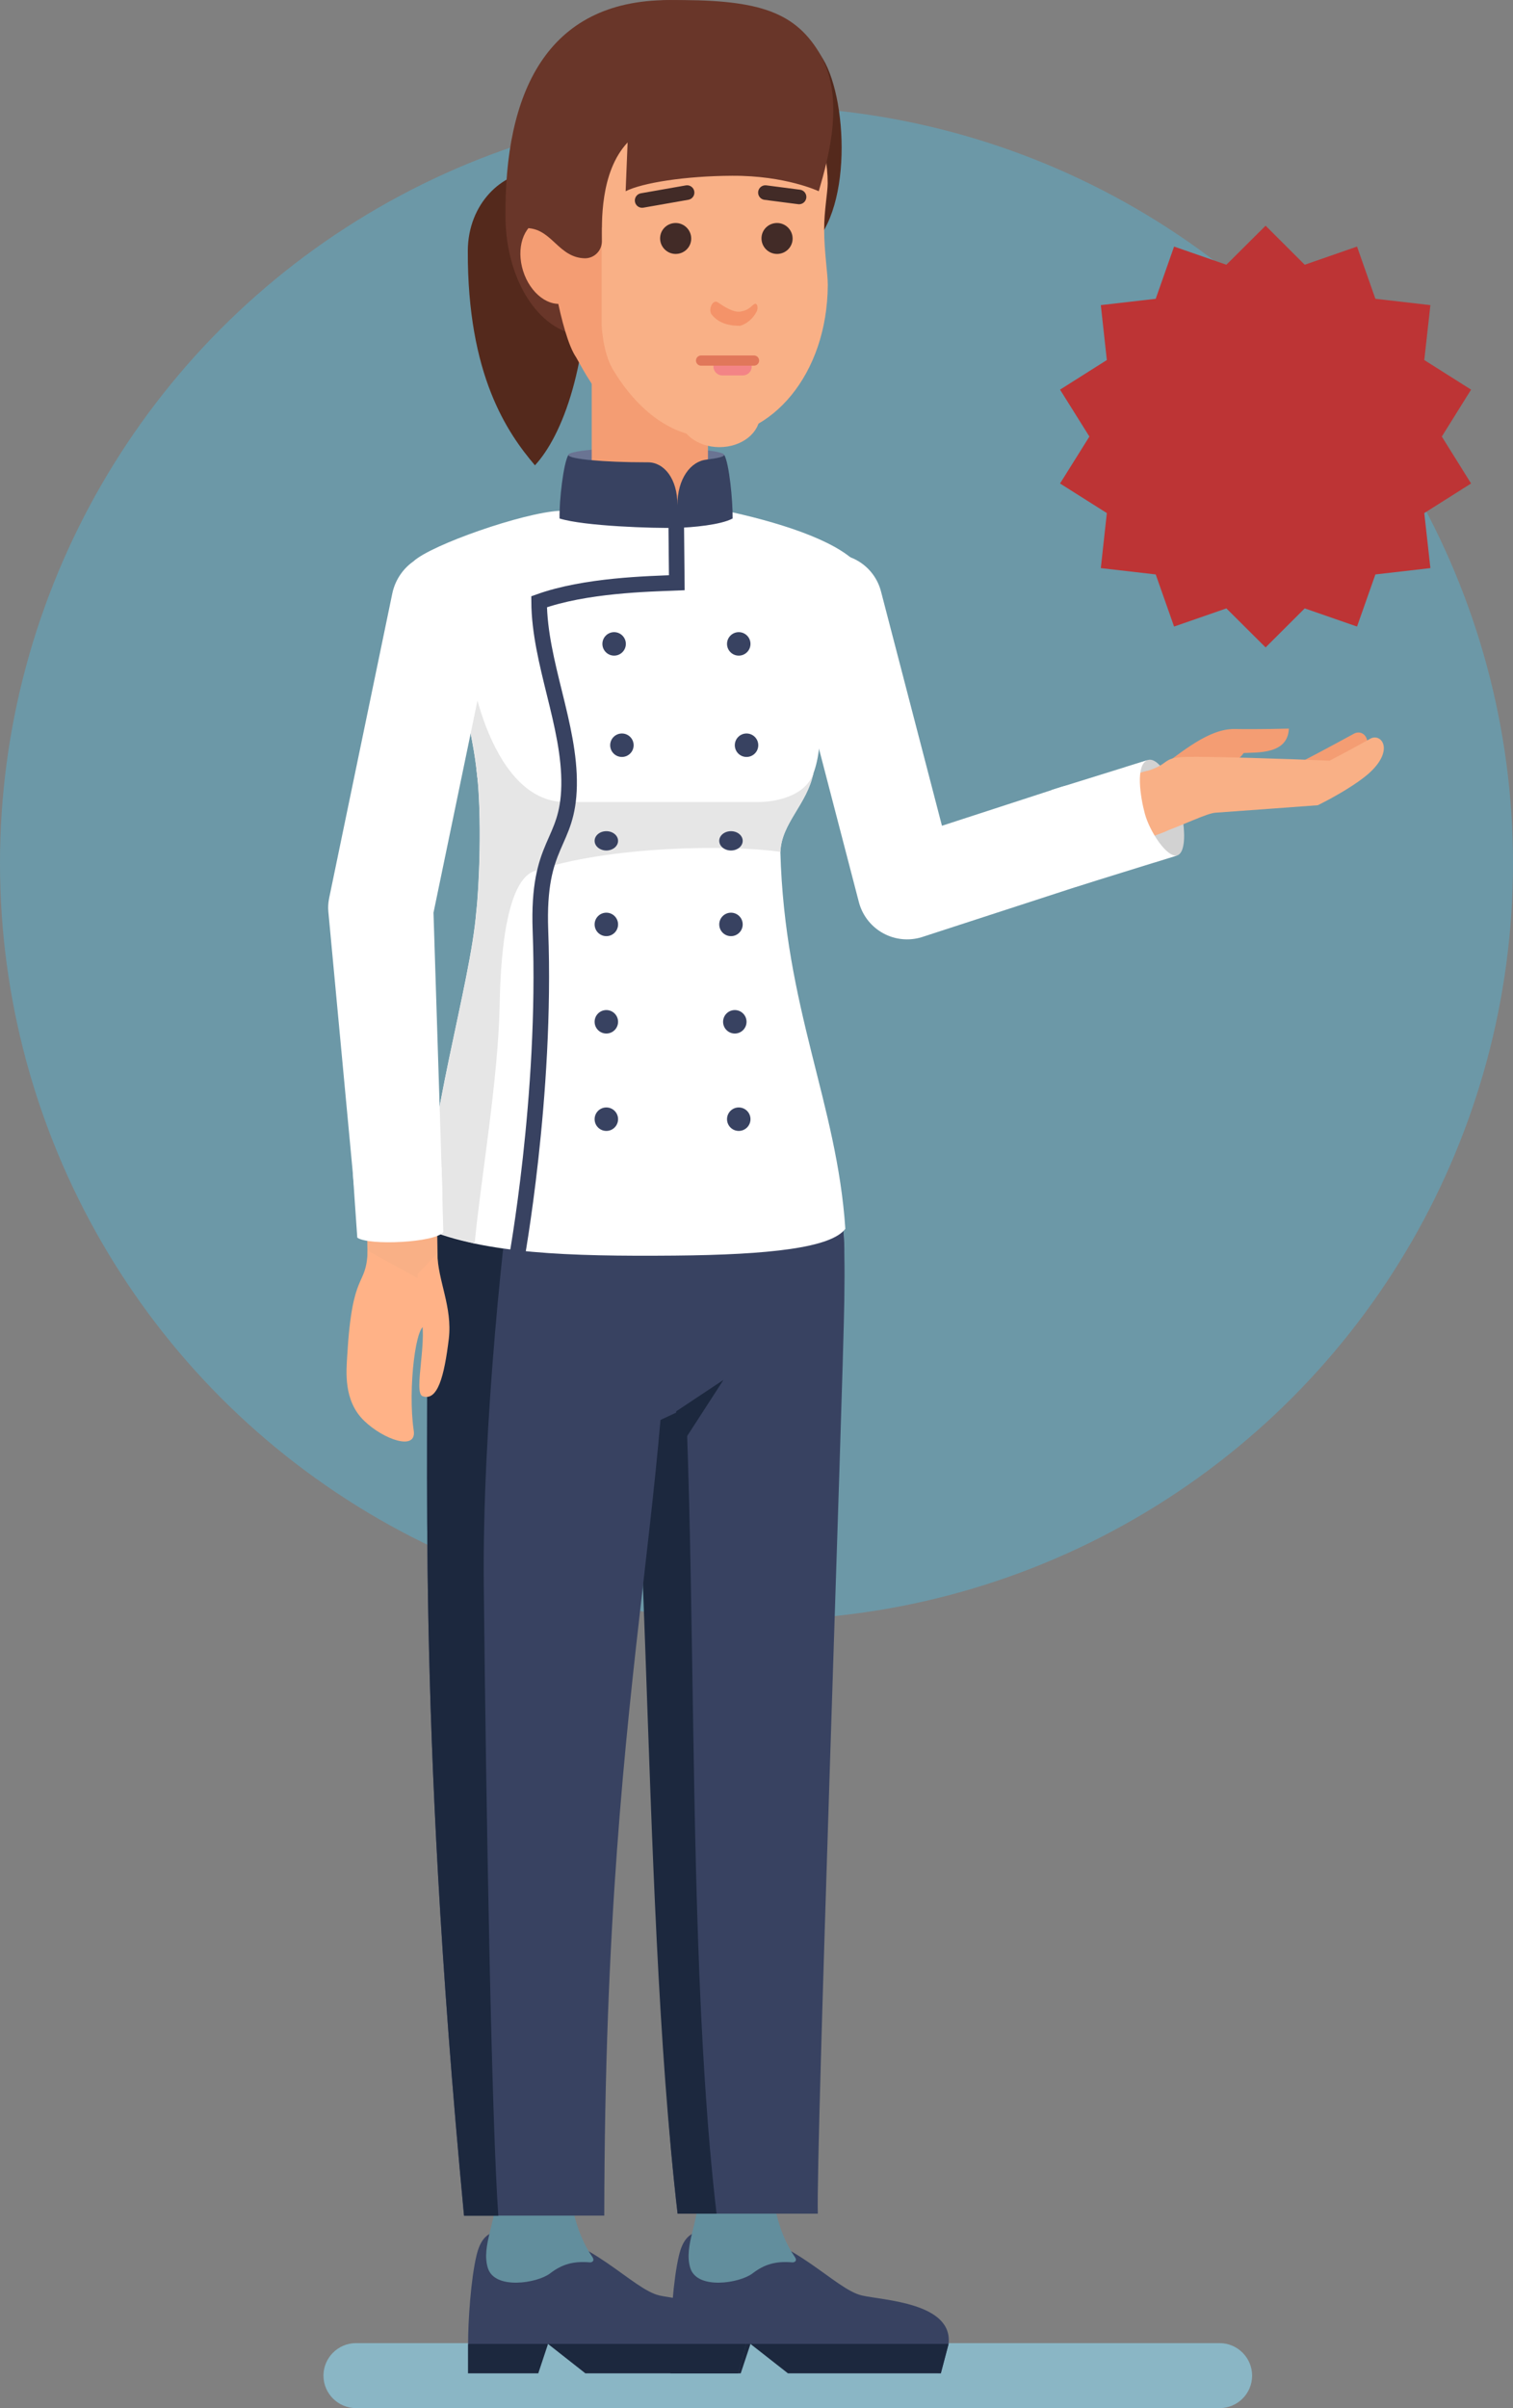 <?xml version="1.0" encoding="utf-8"?>
<!-- Generator: Adobe Illustrator 22.0.1, SVG Export Plug-In . SVG Version: 6.00 Build 0)  -->
<svg version="1.1" id="Layer_1" xmlns="http://www.w3.org/2000/svg" xmlns:xlink="http://www.w3.org/1999/xlink" x="0px" y="0px"
	 viewBox="0 0 1458 2319.5" style="enable-background:new 0 0 1458 2319.5;" xml:space="preserve">
<rect x="0" y="0" width="1458" height="2319.5" fill="#808080" stroke="none"/>
<style type="text/css">
	.st0{fill:#6C98A7;}
	.st1{fill:#BD3435;}
	.st2{fill:#54291C;}
	.st3{fill:#693629;}
	.st4{fill:#E6E6E6;}
	.st5{fill:#6A7493;}
	.st6{fill:#F49D73;}
	.st7{fill:#FFFFFF;}
	.st8{fill:#384261;}
	.st9{fill:#8AB6C5;}
	.st10{fill:#1C283E;}
	.st11{fill:#628E9D;}
	.st12{fill:none;stroke:#FFFFFF;stroke-width:101.25;stroke-linecap:round;stroke-miterlimit:10;}
	.st13{fill:#F9B086;}
	.st14{fill:#422B27;}
	.st15{fill:#F49369;}
	.st16{fill:none;stroke:#F38486;stroke-width:17.212;stroke-linecap:round;stroke-miterlimit:10;}
	.st17{fill:none;stroke:#E1775A;stroke-width:9.844;stroke-linecap:round;stroke-miterlimit:10;}
	.st18{fill:none;stroke:#422B27;stroke-width:14.062;stroke-linecap:round;stroke-miterlimit:10;}
	.st19{fill:none;stroke:#384261;stroke-width:15;stroke-miterlimit:10;}
	.st20{fill:none;stroke:#F49D73;stroke-width:67.5;stroke-miterlimit:10;}
	.st21{fill:none;stroke:#F9B086;stroke-width:67.5;stroke-linecap:round;stroke-miterlimit:10;}
	.st22{fill:#FFB287;}
	.st23{fill:none;stroke:#FFFFFF;stroke-width:96;stroke-linecap:round;stroke-linejoin:round;stroke-miterlimit:10;}
	.st24{fill:#D2D2D2;}
</style>
<circle class="st0" cx="729" cy="831.5" r="729"/>
<polygon class="st1" points="1219.6,217.4 1181.8,255 1131.4,237.5 1113.7,287.8 1060.8,293.9 1066.6,346.8 1021.5,375.3 
	1049.8,420.5 1021.5,465.7 1066.6,494.2 1060.8,547.2 1113.7,553.3 1131.4,603.5 1181.8,586 1219.6,623.6 1257.3,586 1307.7,603.5 
	1325.4,553.3 1378.4,547.2 1372.5,494.2 1417.6,465.7 1389.4,420.5 1417.6,375.3 1372.5,346.8 1378.4,293.9 1325.4,287.8 
	1307.7,237.5 1257.3,255 "/>
<path class="st2" d="M450.8,241.6c0.2-46.1,33.9-76.2,64.7-76.2s50.6,32,51.3,76.2c1.7,109.8-25.1,178.3-51.3,206.6
	C488.9,416.9,450.4,361.4,450.8,241.6z"/>
<path class="st3" d="M487.1,209.5c0.6,62.8,34.8,113.7,77.8,113.7S795.2,264.8,795.2,202S798.3-0.4,643.9,0.1
	C526.1,0.4,486,90.3,487.1,209.5z"/>
<path class="st2" d="M771.6,245c-82.1,44.8-131.5,55.8-210-4.2s45.9-146.8,45.9-146.8S734-4,748.9,16.6c2.3,3.2,26,9.9,44.1,40.1
	C818.3,98.7,821.9,217.6,771.6,245z"/>
<path class="st4" d="M903.4,846.3c-18-0.7-34.4-10.9-42.8-26.8L745.1,602.2c-2-3.8-3.5-7.7-4.5-11.7l35.9-5.3
	c23,70.7,64.7,166.1,78.4,193.3c11.6,23.3,25.1,55.9,65.4,65.4c-4.8,1.5-9.9,2.3-15.1,2.3C904.7,846.3,904,846.3,903.4,846.3z"/>
<path class="st5" d="M622.7,431.1c41.5,0,75.1,3.2,75.1,7.1c0,1.7-6.2,3.3-16.7,4.5l-0.1,0.1c-15.5,1.3-28.4,18.5-28.3,43.9h0
	c0.1-25.4-12.8-41.3-28.4-41.3h-0.1c-0.5,0-1,0-1.5,0c-41.5,0-75.1-3.2-75.1-7.1C547.7,434.3,581.3,431.1,622.7,431.1z"/>
<rect x="570.2" y="342.7" class="st6" width="112" height="169.5"/>
<path class="st7" d="M396.3,599.9l2.6-59.6c17.4-15.7,104.8-46.4,140.3-48.3l166.7,1.5c52.8,11.8,106.4,29.9,123.7,53.6
	c31.8,42.5-43.3,74.2-40.7,118.6c4,44.1-0.2,65.9-4.9,78.8c-0.9,5.8-12,24.5-12,24.5l-36.8,23.6H524.6l-34-18.1
	c0,0-25.6,26.2-31.1-30c-5.5-56.2-37.5-160.6-37.5-160.6L396.3,599.9z"/>
<polygon class="st8" points="704.1,1337.5 592.8,1385.8 591,1110.5 732.8,1101.6 "/>
<path class="st8" d="M776.7,1018.1c20.7,58,29,120.3,35.6,165.5c6.1,42.3-1.4,178.7-174.1,176.1c-200.2-3-227.1-76.9-225.2-169
	c2-92.1,29.3-187.8,29.3-187.8L776.7,1018.1z"/>
<path class="st9" d="M1175.3,2319.5H343c-17.2,0-31.3-14.1-31.3-31.3l0,0c0-17.2,14.1-31.3,31.3-31.3h832.3
	c17.2,0,31.3,14.1,31.3,31.3l0,0C1206.6,2305.5,1192.5,2319.5,1175.3,2319.5z"/>
<path class="st8" d="M654.3,2172.4c6.6-27.4,21.3-25.1,52.5-22.8c56.6,4.3,97.6,55.4,123.7,61.4c20.6,4.7,87.9,7,83.6,46.6
	l-7.4,28.3l-133.2-12.1l-50.2-16.1l-39.5,14.2l-37.6-14.2C646.1,2236.3,648.8,2195.2,654.3,2172.4z"/>
<polygon class="st10" points="646.1,2257.7 646.1,2286 713.8,2286 723.2,2257.7 759.3,2286 906.6,2286 914.1,2257.7 "/>
<path class="st11" d="M763.3,2179.1c-15.5-1.3-26.5,1.7-38.2,10.7c-12.3,9.4-53.4,16-59.9-5.3c-6.6-21.3,9-46,7.4-70.6
	c-1.6-24.6-27.8-84.4-32.7-137.4l103.4,12.2c0,44.2-12.7,134.4,22.7,185.3C768.6,2177.8,765.6,2179.3,763.3,2179.1z"/>
<path class="st8" d="M459.2,2172.4c6.6-27.4,21.3-25.1,52.5-22.8c56.6,4.3,97.6,55.4,123.7,61.4c20.6,4.7,87.9,7,83.6,46.6
	l-7.4,28.3l-133.2-12.1l-50.2-16.1l-39.5,14.2l-37.6-14.2C451,2236.3,453.7,2195.2,459.2,2172.4z"/>
<polygon class="st10" points="451,2257.7 451,2286 518.7,2286 528.1,2257.7 564.1,2286 711.5,2286 718.9,2257.7 "/>
<path class="st11" d="M568.2,2179.1c-15.5-1.3-26.5,1.7-38.2,10.7c-12.3,9.4-53.4,16-59.9-5.3c-6.6-21.3,9-46,7.4-70.6
	c-1.6-24.6-27.8-84.4-32.7-137.4l103.4,12.2c0,44.2-12.7,134.4,22.7,185.3C573.4,2177.8,570.4,2179.3,568.2,2179.1z"/>
<path class="st8" d="M796.2,1088.4c16.7,75.5,18.4,95.3,17.4,164.8c-1.3,88-27.5,822.7-25.5,879l-135.2,0
	c-37.5-322.6-7.8-787-53.8-1051.3L796.2,1088.4z"/>
<path class="st10" d="M584.1,1080.9l52.8,1.4c45.7,264.5,16.1,727.9,53.6,1049.9l-37.5,0C615.4,1809.6,630.1,1345.2,584.1,1080.9z"
	/>
<polygon class="st8" points="703.2,1336.4 593,1388.1 563.7,1126.1 722.2,1133 "/>
<path class="st8" d="M410.9,1261.2c-3.6-128.7,17.8-188.7,17.8-188.7l213.8-2.9c17.9,367.7-59.5,503.2-60.2,1064.5l-135.2,0
	C400.2,1638.2,414.7,1396.1,410.9,1261.2z"/>
<path class="st10" d="M410.9,1261.2c-2.3-81.7,5.5-135.8,11.5-164.3l76.5-5.6c-13.1,86.3-34.3,281.5-32.7,435.9
	c2.2,213.9,7.4,513.8,14,607l-33,0C400.2,1638.2,414.7,1396.1,410.9,1261.2z"/>
<path class="st7" d="M650.1,1209.4c-103.2,0.9-182.4-2-239.9-25.8c1.1-103.3,43-233.4,48.8-306.1c2.3-19.4,6.1-89.5,0-138.6
	l324.8,5.5c-5.9,30.1-30.8,48.2-31.8,76c4.1,150.8,54.6,242.3,62.6,363.2C801.1,1201.8,741.9,1208.6,650.1,1209.4z"/>
<path class="st4" d="M459.1,877.5c2.1-17.7,5.5-78.2,1.3-125.9c-0.3-2.2-0.6-4.7-0.9-7.2c-1.7-17.1-5.8-38.6-10.7-60.2
	c-0.2-1.6-0.5-3.3-0.9-4.9l2-66.5c0,34.9,24.2,162.8,97.8,159.7h183c17.4,0,45.9-5.9,53.2-28c0,0,0,0.1,0,0.1c0,0.1-0.1,0.3-0.1,0.4
	c-6.1,29.8-30.6,47.8-31.7,75.4c0,0,0,0.1,0,0.1c-49.7-7.1-165.2-5.8-237.1,18.5c-29.6,10-32.9,95.4-33.5,128.7
	c-1.3,72.1-18.5,170.3-24.1,230.1c-12.4-3.1-36.3-9.7-47.2-14.2C411.4,1080.3,453.3,950.2,459.1,877.5z"/>
<path class="st12" d="M432.2,578.5"/>
<circle class="st8" cx="591.8" cy="620.2" r="11.3"/>
<circle class="st8" cx="711.9" cy="620.2" r="11.3"/>
<circle class="st8" cx="599.3" cy="717.8" r="11.3"/>
<circle class="st8" cx="719.4" cy="717.8" r="11.3"/>
<ellipse class="st8" cx="584.3" cy="809.9" rx="11.3" ry="9.3"/>
<ellipse class="st8" cx="704.4" cy="809.9" rx="11.3" ry="9.3"/>
<circle class="st8" cx="584.3" cy="890.4" r="11.3"/>
<circle class="st8" cx="704.4" cy="890.4" r="11.3"/>
<circle class="st8" cx="584.3" cy="984.2" r="11.3"/>
<circle class="st8" cx="708.1" cy="984.2" r="11.3"/>
<circle class="st8" cx="584.3" cy="1078" r="11.3"/>
<circle class="st8" cx="711.9" cy="1078" r="11.3"/>
<path class="st6" d="M682.7,420.9c-89.5-0.1-110.7-47-127.5-76.7c-14.9-21.6-26.9-99.8-28.3-125.2l69.4,0"/>
<path class="st6" d="M504.1,261c6.9,21.9,25.2,35.6,40.8,30.7s16.8-24.8,9.9-46.7s-19.4-37.4-35-32.5
	C504.3,217.4,497.2,239.2,504.1,261z"/>
<path class="st13" d="M674.7,51.8c67.9,0,122.8,52.2,122.9,124.6c0,9-3.5,27.1-3.4,44.7c0,21.3,3.5,42.2,3.5,53.5
	c-0.6,87.1-55.1,147.4-114.9,146.4c-34-0.6-67.8-24-92.5-65.7c-9.4-16-10.5-41.6-10.5-41.6V120.4c0,0,0.5-24.7,12.2-35.4
	C614,64.8,642.4,51.8,674.7,51.8z"/>
<path class="st14" d="M636.1,229.6c0,8.2,6.7,15,15,15s15-6.6,15-14.8c0-8.2-6.7-15-15-15S636.1,221.4,636.1,229.6z"/>
<path class="st15" d="M729,300.4c-6.1,11.3-15.9,13.4-15.9,13.4c-9,0.1-19.9-1.7-27.2-10.7c-3.9-4.8,1-15.1,5.6-12
	c5.5,3.6,15,10.3,22.2,9c8.1-1.4,9.9-5.1,13.1-7.2C729.5,291.1,731.2,296.3,729,300.4z"/>
<line class="st16" x1="715.8" y1="353" x2="696.1" y2="353"/>
<line class="st17" x1="726.6" y1="347.3" x2="675.6" y2="347.3"/>
<path class="st14" d="M733.8,229.6c0,8.2,6.7,15,15,15s15-6.6,15-14.8c0-8.2-6.7-15-15-15S733.8,221.4,733.8,229.6z"/>
<path class="st3" d="M789.1,50.2C764.3,9.6,727.4-0.8,643.9,0.1c-96.6,1-134.6,219.7-134.6,219.7c22.9,1.6,29.2,28.4,54.3,29
	c9.1,0,16.4-7.3,16.4-16.4h0c0-17.4-2.1-66.5,24.8-95.2l-1.9,47c16-8.1,57.3-14.7,102.6-14.9C757,169,789,184.2,789,184.2
	C798.7,150.8,814.9,92.6,789.1,50.2z"/>
<ellipse class="st13" cx="693.3" cy="399.8" rx="39" ry="30.9"/>
<line class="st18" x1="770" y1="189.7" x2="737.6" y2="185.5"/>
<line class="st18" x1="618.8" y1="193.1" x2="662.1" y2="185.5"/>
<path class="st19" d="M651.6,499.5l0.6,61.8c-27.5,1.1-88.1,2.3-132.7,18.3c0.4,58.9,29.9,119,28.9,177
	c-1,58.1-30.8,53.2-27.6,139.8c6,159.4-23.5,319.1-23.5,319.1"/>
<path class="st8" d="M547.7,438.2c0,3.9,33.6,7.1,75.1,7.1c0.5,0,1,0,1.5,0h0.1c15.6,0,28.5,15.9,28.4,41.3h0
	c-0.1-25.4,12.8-42.5,28.3-43.9l0.1-0.1c10.4-1.2,16.7-2.8,16.7-4.5c4.8,8.2,8.3,44.1,8.1,61.3c-11.3,6.2-39.4,8.7-53.4,9
	c-22.8,0.6-89.9-1.6-113.4-9C538.8,482.3,542.9,446.4,547.7,438.2z"/>
<path class="st20" d="M969.5,670.3"/>
<polygon class="st10" points="697.2,1329.1 652.6,1398 651.6,1359.4 "/>
<g>
	<path class="st7" d="M342.3,1154.5l-25.9-276.5c-0.4-4.1-0.1-8.1,0.6-11.9l0.3-1.6l60.7-292.7c5.7-27.4,32.5-45,59.9-39.3
		c27.4,5.7,45,32.5,39.3,59.9l-60.7,292.7l1-13.4l8.8,277.5c0.7,23.2-17.5,42.7-40.7,43.4C363.3,1193.4,344.4,1176.5,342.3,1154.5z"
		/>
</g>
<path class="st21" d="M388,1215.5c0,0-0.5-42.1-1.5-65.1"/>
<path class="st7" d="M425.5,1124.4c0.5,19,1.7,62.4,1.7,62.4c-7.8,10.1-71.8,13.2-82.9,5.3c-1-13.5-4.2-61.1-4.2-61.1
	c-0.4-7.4,47-18.2,47-18.2L425.5,1124.4z"/>
<path class="st22" d="M421.4,1207c0.5,26.6,14.7,51.9,11.1,82.5c-4.4,36.2-10.8,60.5-25.3,55.3c-9.4-3.3,6.4-58.7-2.6-79.1
	c-1.5-3.3-2.2-38.4-2.2-38.4L421.4,1207z"/>
<path class="st22" d="M354.3,1204.7c-1.3,36.4-14.8,16.7-19.7,101c-0.9,15.1-3.8,43.5,16.4,62.9c18.7,18,50.6,29.2,47.7,9.4
	c-6-40,2.3-106.8,11.9-100.4l5.3-39.2L354.3,1204.7z"/>
<polyline class="st23" points="802.5,581.7 874.1,856.8 1037,803.8 "/>
<path class="st24" d="M1106.3,732c11.8-3.3,26,27.1,30.3,42.7c5,17.8,7.6,45.5-2,49.2l-22,6.8l-39.4-44.8l10.4-46.8L1106.3,732z"/>
<path class="st13" d="M1140.2,764.2c-4.8-16.3-21.8-25.7-38.1-20.9l-66.7,19.5l12.6,66.4l73.5-27.6
	C1136.3,795.9,1144.7,779.7,1140.2,764.2z"/>
<path class="st6" d="M1254.9,733.3c18.7-9.6,50-26.7,50-26.7c10.6-5.5,23.4,11.3-1.8,33.7c-10.7,9.5-31.5,21.9-49,30.5L1254.9,733.3
	z"/>
<path class="st6" d="M1116,740.9c23.5-17.1,49-39,73.6-38.7c24.6,0.4,52.4-0.4,52.4-0.4c-0.9,24.9-30.3,22.8-43.5,23.5
	c-8.2,12-29.7,18.3-40,21.1C1148.2,749.3,1116,740.9,1116,740.9z"/>
<path class="st13" d="M1101.4,743.8c28.2-7.6,16.2-14.3,42.8-14.8c22-0.4,97,1.9,137,3.7c18.7-9.6,39.5-21.3,39.5-21.3
	c10.6-5.5,23.4,11.3-1.8,33.7c-10.7,9.5-31.5,21.9-49,30.5c0,0-90.4,6.7-98.6,7.2s-30.3,11.6-53.1,19.7"/>
<path class="st7" d="M1103.3,784c-4.3-15.6-9.6-48.1,3-52l-92.9,28.9l23.3,93.4l97.9-30.4C1125,826.8,1108.2,801.7,1103.3,784z"/>
</svg>
